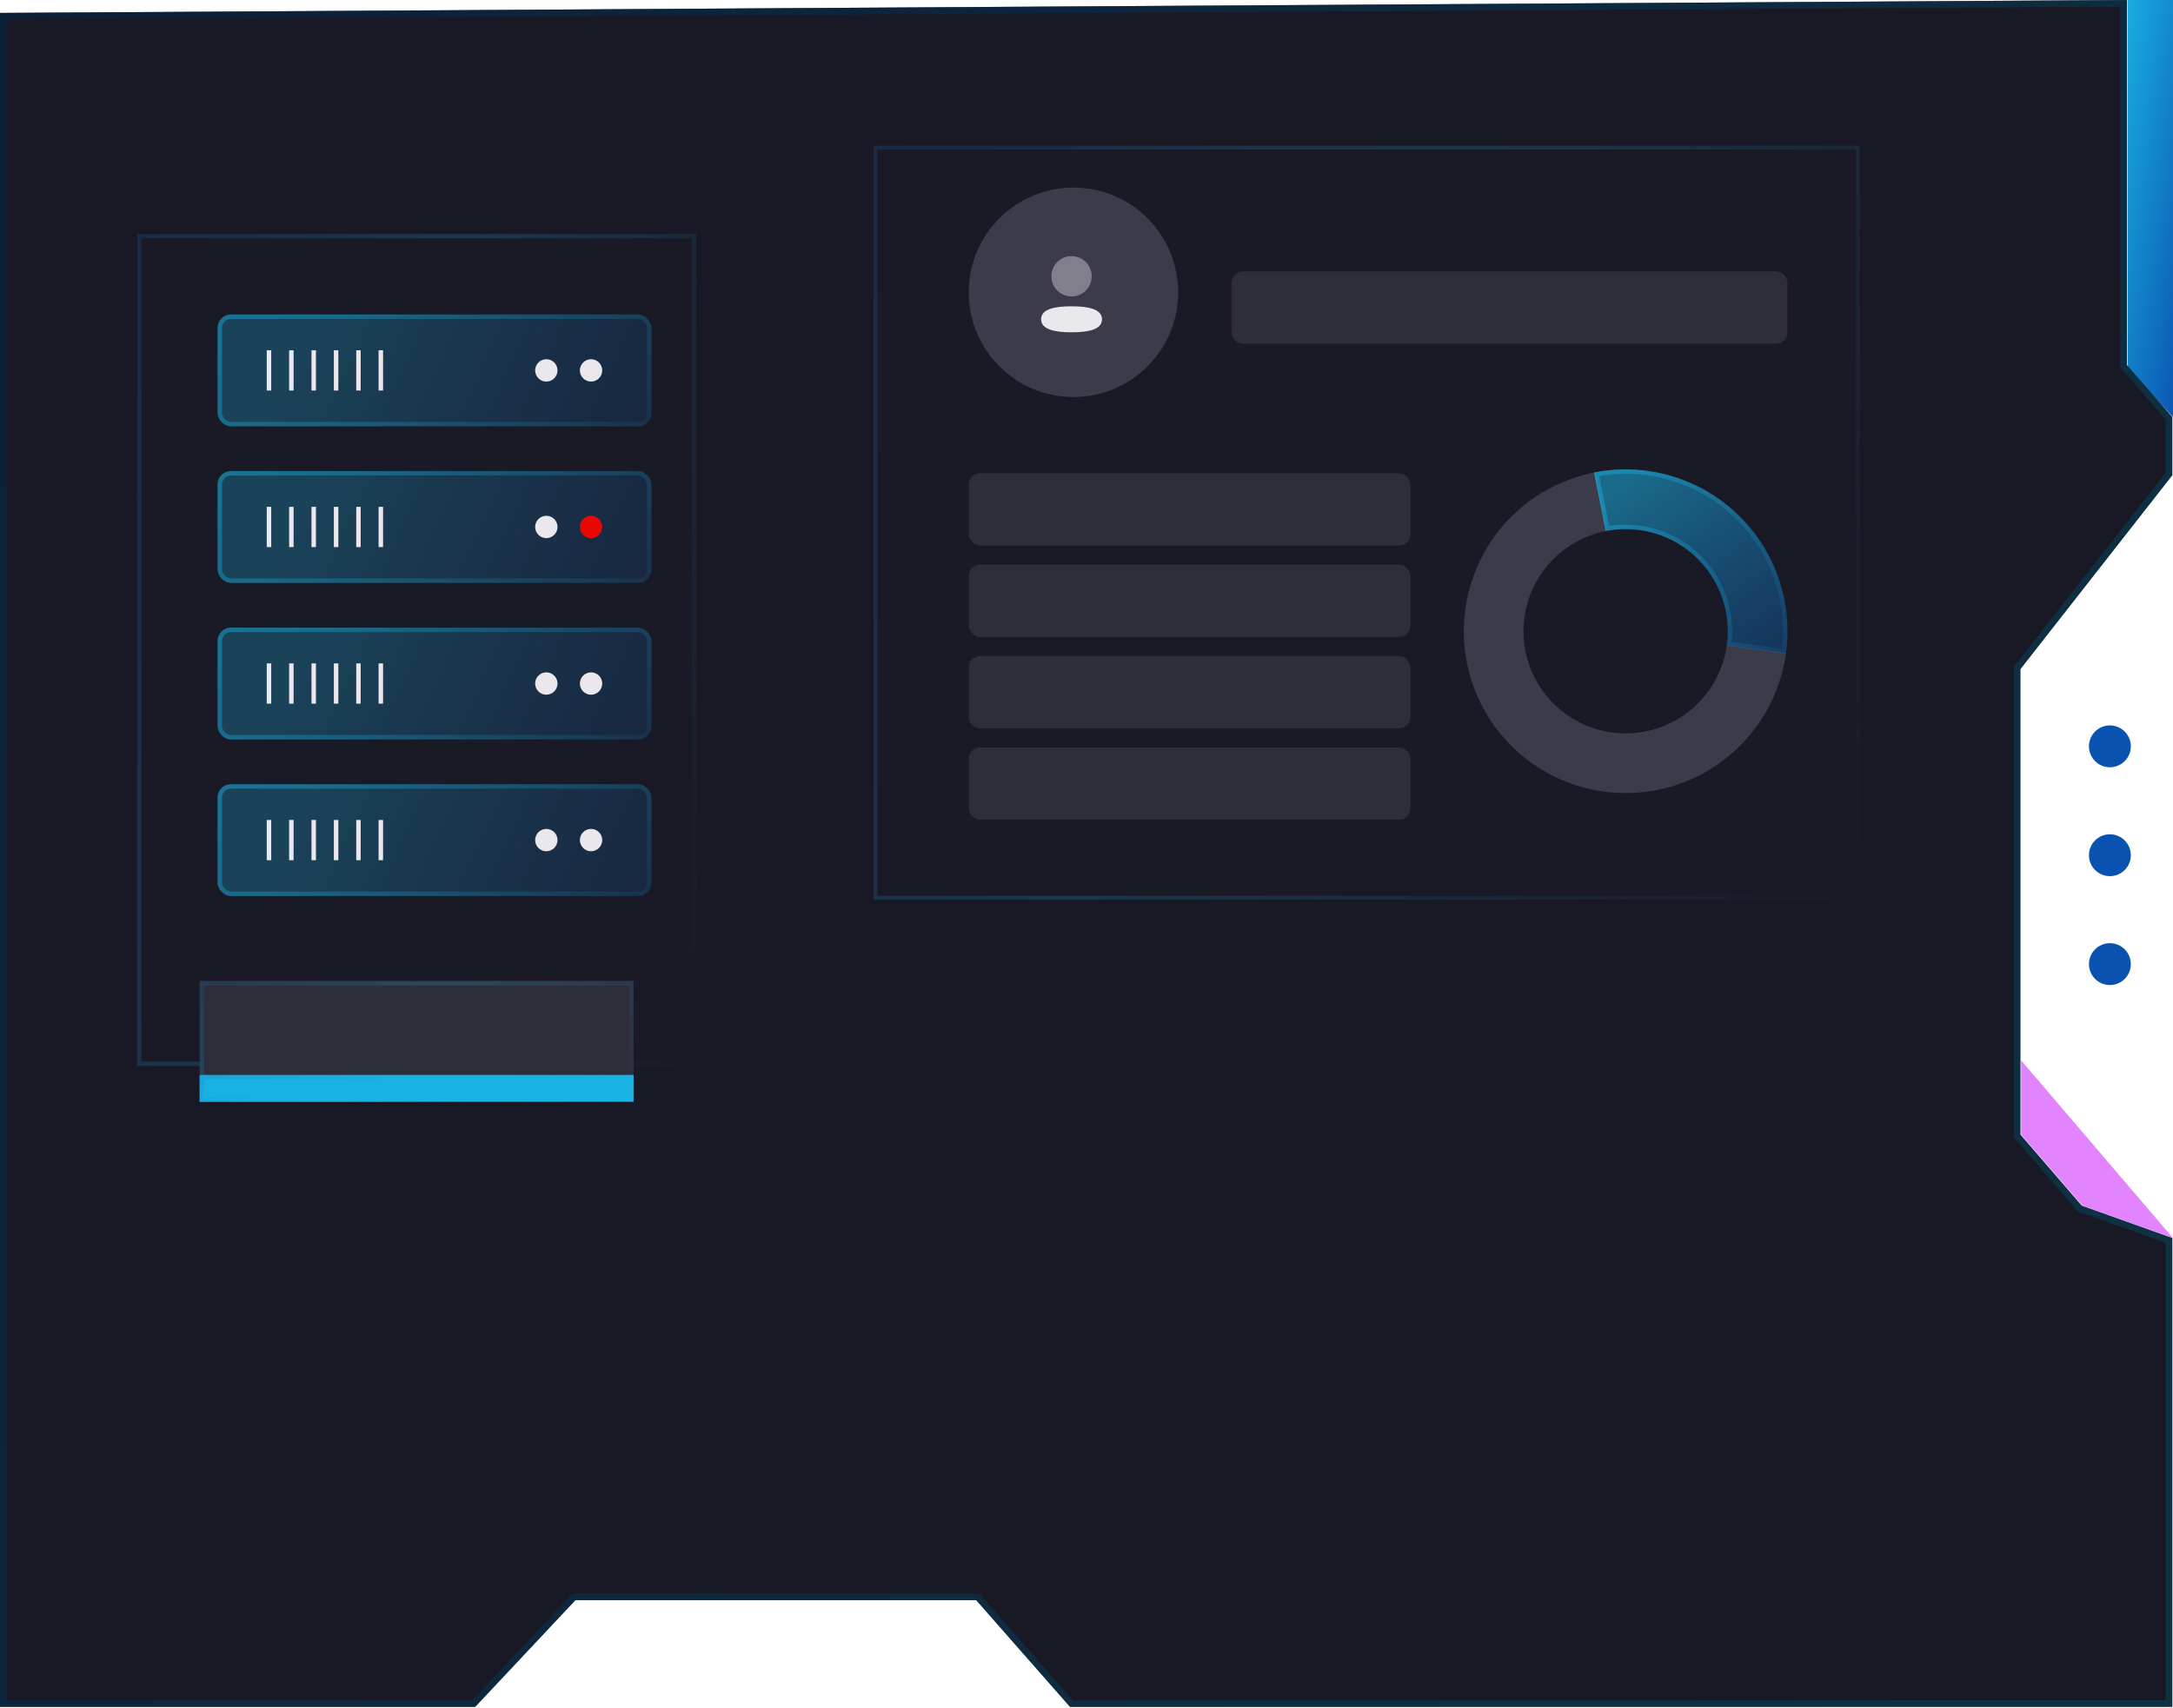 <svg width="533" height="419" viewBox="0 0 533 419" fill="none" xmlns="http://www.w3.org/2000/svg">
    <path d="M495.734 278.305V260.069L533 303.678L510.799 295.749L495.734 278.305Z" fill="#E384FF" />
    <path d="M521.899 0V90.304L533 102.283V0L521.899 0Z" fill="url(#paint0_linear_918_9162)" />
    <g filter="url(#filter0_b_918_9162)">
        <path
            d="M0 3.172L521.724 0V89.597L532.824 102.283V116.555L495.558 164.129V278.306L510.623 295.749L532.824 303.678V418.648H262.448L239.454 392.482H141.135L116.555 418.648H0V3.172Z"
            fill="#191825" />
        <path
            d="M116.212 417.855H0.793V3.96L520.931 0.798V89.597V89.895L521.127 90.119L532.031 102.581V116.282L494.934 163.64L494.765 163.855V164.129V278.306V278.601L494.958 278.824L510.023 296.267L510.16 296.426L510.357 296.496L532.031 304.237V417.855H262.806L240.049 391.959L239.812 391.689H239.454H141.135H140.792L140.557 391.939L116.212 417.855Z"
            stroke="url(#paint1_linear_918_9162)" stroke-opacity="0.4" stroke-width="1.586" />
        <path
            d="M116.212 417.855H0.793V3.96L520.931 0.798V89.597V89.895L521.127 90.119L532.031 102.581V116.282L494.934 163.64L494.765 163.855V164.129V278.306V278.601L494.958 278.824L510.023 296.267L510.16 296.426L510.357 296.496L532.031 304.237V417.855H262.806L240.049 391.959L239.812 391.689H239.454H141.135H140.792L140.557 391.939L116.212 417.855Z"
            stroke="black" stroke-opacity="0.4" stroke-width="1.586" />
    </g>
    <circle cx="517.521" cy="183.061" r="5.136" fill="#0A52B0" />
    <circle cx="517.521" cy="209.769" r="5.136" fill="#0A52B0" />
    <circle cx="517.521" cy="236.477" r="5.136" fill="#0A52B0" />
    <g filter="url(#filter1_d_918_9162)">
        <rect x="218" y="32" width="241.925" height="184.946" fill="#1A1926" />
        <rect x="218.467" y="32.467" width="240.991" height="184.012" stroke="url(#paint2_linear_918_9162)"
            stroke-opacity="0.2" stroke-width="0.934" />
    </g>
    <g filter="url(#filter2_d_918_9162)">
        <rect x="302.065" y="62.824" width="136.375" height="17.747" rx="2.802" fill="#2E2D3A" />
    </g>
    <g filter="url(#filter3_d_918_9162)">
        <rect x="237.615" y="112.33" width="108.352" height="17.747" rx="2.802" fill="#2E2D3A" />
    </g>
    <g filter="url(#filter4_d_918_9162)">
        <rect x="237.615" y="134.748" width="108.352" height="17.747" rx="2.802" fill="#2E2D3A" />
    </g>
    <g filter="url(#filter5_d_918_9162)">
        <rect x="237.615" y="157.166" width="108.352" height="17.747" rx="2.802" fill="#2E2D3A" />
    </g>
    <g filter="url(#filter6_d_918_9162)">
        <rect x="237.615" y="179.583" width="108.352" height="17.747" rx="2.802" fill="#2E2D3A" />
    </g>
    <path
        d="M438.077 160.195C437.09 167.432 434.125 174.257 429.509 179.918C424.893 185.579 418.804 189.856 411.913 192.28C405.022 194.703 397.597 195.178 390.453 193.653C383.31 192.127 376.726 188.661 371.426 183.634C366.126 178.608 362.315 172.217 360.414 165.164C358.512 158.111 358.593 150.671 360.648 143.661C362.703 136.652 366.653 130.345 372.061 125.436C377.47 120.526 384.128 117.204 391.303 115.835L394.046 130.213C389.517 131.077 385.313 133.175 381.899 136.274C378.485 139.373 375.992 143.354 374.694 147.779C373.397 152.204 373.346 156.901 374.546 161.354C375.747 165.806 378.152 169.841 381.498 173.014C384.844 176.187 389 178.375 393.51 179.338C398.019 180.301 402.707 180.001 407.057 178.471C411.407 176.942 415.251 174.241 418.165 170.668C421.079 167.094 422.951 162.786 423.574 158.217L438.077 160.195Z"
        fill="#3C3B4A" />
    <path
        d="M390.997 115.895C397.213 114.658 403.635 114.928 409.725 116.681C415.816 118.434 421.398 121.62 426.005 125.973C430.612 130.325 434.11 135.717 436.206 141.698C438.303 147.679 438.937 154.075 438.056 160.351L423.561 158.315C424.117 154.353 423.717 150.316 422.393 146.54C421.07 142.764 418.862 139.36 415.953 136.613C413.045 133.865 409.521 131.854 405.676 130.747C401.831 129.64 397.777 129.47 393.853 130.251L390.997 115.895Z"
        fill="url(#paint3_linear_918_9162)" />
    <path
        d="M394.276 129.625L391.629 116.32C397.596 115.218 403.741 115.517 409.577 117.197C415.585 118.926 421.092 122.069 425.636 126.363C430.181 130.656 433.632 135.975 435.7 141.875C437.709 147.607 438.357 153.724 437.595 159.745L424.161 157.858C424.623 153.982 424.192 150.05 422.9 146.362C421.548 142.506 419.292 139.029 416.322 136.223C413.351 133.416 409.752 131.362 405.824 130.232C402.069 129.151 398.119 128.944 394.276 129.625Z"
        stroke="url(#paint4_linear_918_9162)" stroke-opacity="0.5" stroke-width="1.073" />
    <circle cx="263.302" cy="71.698" r="25.687" fill="#3C3B4A" />
    <path
        d="M262.832 75.13C258.803 75.13 255.362 75.765 255.362 78.306C255.362 80.847 258.782 81.505 262.832 81.505C266.861 81.505 270.302 80.871 270.302 78.329C270.302 75.787 266.883 75.13 262.832 75.13"
        fill="#EAE7ED" />
    <path opacity="0.4"
        d="M262.832 72.71C265.576 72.71 267.775 70.51 267.775 67.767C267.775 65.023 265.576 62.824 262.832 62.824C260.088 62.824 257.889 65.023 257.889 67.767C257.889 70.51 260.088 72.71 262.832 72.71"
        fill="#EAE7ED" />
    <g filter="url(#filter7_d_918_9162)">
        <rect x="38" y="53" width="137.149" height="204.078" fill="#1A1926" />
        <rect x="38.549" y="53.549" width="136.052" height="202.98" stroke="url(#paint5_linear_918_9162)"
            stroke-opacity="0.2" stroke-width="1.097" />
    </g>
    <g filter="url(#filter8_d_918_9162)">
        <rect x="53.36" y="236.23" width="106.428" height="29.624" fill="#2E2D3A" />
        <rect x="53.909" y="236.779" width="105.33" height="28.527" stroke="url(#paint6_linear_918_9162)"
            stroke-opacity="0.2" stroke-width="1.097" />
    </g>
    <g filter="url(#filter9_d_918_9162)">
        <rect x="53.36" y="259.272" width="106.428" height="6.583" fill="#1AB2E2" />
        <rect x="53.909" y="259.821" width="105.33" height="5.486" stroke="url(#paint7_linear_918_9162)"
            stroke-opacity="0.2" stroke-width="1.097" />
    </g>
    <g filter="url(#filter10_b_918_9162)">
        <rect x="53.36" y="77.138" width="106.428" height="27.43" rx="3.292"
            fill="url(#paint8_linear_918_9162)" />
        <rect x="53.909" y="77.687" width="105.33" height="26.333" rx="2.743" stroke="url(#paint9_linear_918_9162)"
            stroke-opacity="0.5" stroke-width="1.097" />
    </g>
    <g filter="url(#filter11_b_918_9162)">
        <rect x="53.36" y="115.54" width="106.428" height="27.43" rx="3.292"
            fill="url(#paint10_linear_918_9162)" />
        <rect x="53.909" y="116.089" width="105.33" height="26.333" rx="2.743"
            stroke="url(#paint11_linear_918_9162)" stroke-opacity="0.5" stroke-width="1.097" />
    </g>
    <g filter="url(#filter12_b_918_9162)">
        <rect x="53.36" y="153.941" width="106.428" height="27.43" rx="3.292"
            fill="url(#paint12_linear_918_9162)" />
        <rect x="53.909" y="154.49" width="105.33" height="26.333" rx="2.743" stroke="url(#paint13_linear_918_9162)"
            stroke-opacity="0.5" stroke-width="1.097" />
    </g>
    <g filter="url(#filter13_b_918_9162)">
        <rect x="53.36" y="192.343" width="106.428" height="27.43" rx="3.292"
            fill="url(#paint14_linear_918_9162)" />
        <rect x="53.909" y="192.891" width="105.33" height="26.333" rx="2.743"
            stroke="url(#paint15_linear_918_9162)" stroke-opacity="0.5" stroke-width="1.097" />
    </g>
    <line x1="65.978" y1="85.915" x2="65.978" y2="95.79" stroke="#EAE7ED" stroke-width="1.097" />
    <line x1="71.465" y1="85.915" x2="71.465" y2="95.79" stroke="#EAE7ED" stroke-width="1.097" />
    <line x1="76.951" y1="85.915" x2="76.951" y2="95.79" stroke="#EAE7ED" stroke-width="1.097" />
    <line x1="82.437" y1="85.915" x2="82.437" y2="95.79" stroke="#EAE7ED" stroke-width="1.097" />
    <line x1="87.923" y1="85.915" x2="87.923" y2="95.79" stroke="#EAE7ED" stroke-width="1.097" />
    <line x1="93.409" y1="85.915" x2="93.409" y2="95.79" stroke="#EAE7ED" stroke-width="1.097" />
    <circle cx="134.005" cy="90.852" r="2.743" fill="#EAE7ED" />
    <circle cx="144.976" cy="90.852" r="2.743" fill="#EAE7ED" />
    <line x1="65.978" y1="124.317" x2="65.978" y2="134.192" stroke="#EAE7ED" stroke-width="1.097" />
    <line x1="71.465" y1="124.317" x2="71.465" y2="134.192" stroke="#EAE7ED" stroke-width="1.097" />
    <line x1="76.951" y1="124.317" x2="76.951" y2="134.192" stroke="#EAE7ED" stroke-width="1.097" />
    <line x1="82.437" y1="124.317" x2="82.437" y2="134.192" stroke="#EAE7ED" stroke-width="1.097" />
    <line x1="87.923" y1="124.317" x2="87.923" y2="134.192" stroke="#EAE7ED" stroke-width="1.097" />
    <line x1="93.409" y1="124.317" x2="93.409" y2="134.192" stroke="#EAE7ED" stroke-width="1.097" />
    <circle cx="134.005" cy="129.254" r="2.743" fill="#EAE7ED" />
    <circle cx="144.976" cy="129.254" r="2.743" fill="#E80702" />
    <line x1="65.978" y1="162.718" x2="65.978" y2="172.593" stroke="#EAE7ED" stroke-width="1.097" />
    <line x1="71.465" y1="162.718" x2="71.465" y2="172.593" stroke="#EAE7ED" stroke-width="1.097" />
    <line x1="76.951" y1="162.718" x2="76.951" y2="172.593" stroke="#EAE7ED" stroke-width="1.097" />
    <line x1="82.437" y1="162.718" x2="82.437" y2="172.593" stroke="#EAE7ED" stroke-width="1.097" />
    <line x1="87.923" y1="162.718" x2="87.923" y2="172.593" stroke="#EAE7ED" stroke-width="1.097" />
    <line x1="93.409" y1="162.718" x2="93.409" y2="172.593" stroke="#EAE7ED" stroke-width="1.097" />
    <circle cx="134.005" cy="167.656" r="2.743" fill="#EAE7ED" />
    <circle cx="144.976" cy="167.656" r="2.743" fill="#EAE7ED" />
    <line x1="65.978" y1="201.12" x2="65.978" y2="210.995" stroke="#EAE7ED" stroke-width="1.097" />
    <line x1="71.465" y1="201.12" x2="71.465" y2="210.995" stroke="#EAE7ED" stroke-width="1.097" />
    <line x1="76.951" y1="201.12" x2="76.951" y2="210.995" stroke="#EAE7ED" stroke-width="1.097" />
    <line x1="82.437" y1="201.12" x2="82.437" y2="210.995" stroke="#EAE7ED" stroke-width="1.097" />
    <line x1="87.923" y1="201.12" x2="87.923" y2="210.995" stroke="#EAE7ED" stroke-width="1.097" />
    <line x1="93.409" y1="201.12" x2="93.409" y2="210.995" stroke="#EAE7ED" stroke-width="1.097" />
    <circle cx="134.005" cy="206.057" r="2.743" fill="#EAE7ED" />
    <circle cx="144.976" cy="206.057" r="2.743" fill="#EAE7ED" />
    <defs>
        <filter id="filter0_b_918_9162" x="-31.716" y="-31.716" width="596.256" height="482.079"
            filterUnits="userSpaceOnUse" color-interpolation-filters="sRGB">
            <feFlood flood-opacity="0" result="BackgroundImageFix" />
            <feGaussianBlur in="BackgroundImageFix" stdDeviation="15.858" />
            <feComposite in2="SourceAlpha" operator="in" result="effect1_backgroundBlur_918_9162" />
            <feBlend mode="normal" in="SourceGraphic" in2="effect1_backgroundBlur_918_9162" result="shape" />
        </filter>
        <filter id="filter1_d_918_9162" x="196.516" y="17.989" width="277.42" height="220.441"
            filterUnits="userSpaceOnUse" color-interpolation-filters="sRGB">
            <feFlood flood-opacity="0" result="BackgroundImageFix" />
            <feColorMatrix in="SourceAlpha" type="matrix" values="0 0 0 0 0 0 0 0 0 0 0 0 0 0 0 0 0 0 127 0"
                result="hardAlpha" />
            <feOffset dx="-3.736" dy="3.736" />
            <feGaussianBlur stdDeviation="8.874" />
            <feComposite in2="hardAlpha" operator="out" />
            <feColorMatrix type="matrix" values="0 0 0 0 0 0 0 0 0 0 0 0 0 0 0 0 0 0 0.19 0" />
            <feBlend mode="normal" in2="BackgroundImageFix" result="effect1_dropShadow_918_9162" />
            <feBlend mode="normal" in="SourceGraphic" in2="effect1_dropShadow_918_9162" result="shape" />
        </filter>
        <filter id="filter2_d_918_9162" x="298.329" y="62.824" width="143.848" height="25.22"
            filterUnits="userSpaceOnUse" color-interpolation-filters="sRGB">
            <feFlood flood-opacity="0" result="BackgroundImageFix" />
            <feColorMatrix in="SourceAlpha" type="matrix" values="0 0 0 0 0 0 0 0 0 0 0 0 0 0 0 0 0 0 127 0"
                result="hardAlpha" />
            <feOffset dy="3.736" />
            <feGaussianBlur stdDeviation="1.868" />
            <feComposite in2="hardAlpha" operator="out" />
            <feColorMatrix type="matrix" values="0 0 0 0 0 0 0 0 0 0 0 0 0 0 0 0 0 0 0.15 0" />
            <feBlend mode="normal" in2="BackgroundImageFix" result="effect1_dropShadow_918_9162" />
            <feBlend mode="normal" in="SourceGraphic" in2="effect1_dropShadow_918_9162" result="shape" />
        </filter>
        <filter id="filter3_d_918_9162" x="233.879" y="112.33" width="115.825" height="25.22"
            filterUnits="userSpaceOnUse" color-interpolation-filters="sRGB">
            <feFlood flood-opacity="0" result="BackgroundImageFix" />
            <feColorMatrix in="SourceAlpha" type="matrix" values="0 0 0 0 0 0 0 0 0 0 0 0 0 0 0 0 0 0 127 0"
                result="hardAlpha" />
            <feOffset dy="3.736" />
            <feGaussianBlur stdDeviation="1.868" />
            <feComposite in2="hardAlpha" operator="out" />
            <feColorMatrix type="matrix" values="0 0 0 0 0 0 0 0 0 0 0 0 0 0 0 0 0 0 0.15 0" />
            <feBlend mode="normal" in2="BackgroundImageFix" result="effect1_dropShadow_918_9162" />
            <feBlend mode="normal" in="SourceGraphic" in2="effect1_dropShadow_918_9162" result="shape" />
        </filter>
        <filter id="filter4_d_918_9162" x="233.879" y="134.748" width="115.825" height="25.22"
            filterUnits="userSpaceOnUse" color-interpolation-filters="sRGB">
            <feFlood flood-opacity="0" result="BackgroundImageFix" />
            <feColorMatrix in="SourceAlpha" type="matrix" values="0 0 0 0 0 0 0 0 0 0 0 0 0 0 0 0 0 0 127 0"
                result="hardAlpha" />
            <feOffset dy="3.736" />
            <feGaussianBlur stdDeviation="1.868" />
            <feComposite in2="hardAlpha" operator="out" />
            <feColorMatrix type="matrix" values="0 0 0 0 0 0 0 0 0 0 0 0 0 0 0 0 0 0 0.15 0" />
            <feBlend mode="normal" in2="BackgroundImageFix" result="effect1_dropShadow_918_9162" />
            <feBlend mode="normal" in="SourceGraphic" in2="effect1_dropShadow_918_9162" result="shape" />
        </filter>
        <filter id="filter5_d_918_9162" x="233.879" y="157.166" width="115.825" height="25.22"
            filterUnits="userSpaceOnUse" color-interpolation-filters="sRGB">
            <feFlood flood-opacity="0" result="BackgroundImageFix" />
            <feColorMatrix in="SourceAlpha" type="matrix" values="0 0 0 0 0 0 0 0 0 0 0 0 0 0 0 0 0 0 127 0"
                result="hardAlpha" />
            <feOffset dy="3.736" />
            <feGaussianBlur stdDeviation="1.868" />
            <feComposite in2="hardAlpha" operator="out" />
            <feColorMatrix type="matrix" values="0 0 0 0 0 0 0 0 0 0 0 0 0 0 0 0 0 0 0.15 0" />
            <feBlend mode="normal" in2="BackgroundImageFix" result="effect1_dropShadow_918_9162" />
            <feBlend mode="normal" in="SourceGraphic" in2="effect1_dropShadow_918_9162" result="shape" />
        </filter>
        <filter id="filter6_d_918_9162" x="233.879" y="179.583" width="115.825" height="25.22"
            filterUnits="userSpaceOnUse" color-interpolation-filters="sRGB">
            <feFlood flood-opacity="0" result="BackgroundImageFix" />
            <feColorMatrix in="SourceAlpha" type="matrix" values="0 0 0 0 0 0 0 0 0 0 0 0 0 0 0 0 0 0 127 0"
                result="hardAlpha" />
            <feOffset dy="3.736" />
            <feGaussianBlur stdDeviation="1.868" />
            <feComposite in2="hardAlpha" operator="out" />
            <feColorMatrix type="matrix" values="0 0 0 0 0 0 0 0 0 0 0 0 0 0 0 0 0 0 0.15 0" />
            <feBlend mode="normal" in2="BackgroundImageFix" result="effect1_dropShadow_918_9162" />
            <feBlend mode="normal" in="SourceGraphic" in2="effect1_dropShadow_918_9162" result="shape" />
        </filter>
        <filter id="filter7_d_918_9162" x="12.765" y="36.542" width="178.842" height="245.771"
            filterUnits="userSpaceOnUse" color-interpolation-filters="sRGB">
            <feFlood flood-opacity="0" result="BackgroundImageFix" />
            <feColorMatrix in="SourceAlpha" type="matrix" values="0 0 0 0 0 0 0 0 0 0 0 0 0 0 0 0 0 0 127 0"
                result="hardAlpha" />
            <feOffset dx="-4.389" dy="4.389" />
            <feGaussianBlur stdDeviation="10.423" />
            <feComposite in2="hardAlpha" operator="out" />
            <feColorMatrix type="matrix" values="0 0 0 0 0 0 0 0 0 0 0 0 0 0 0 0 0 0 0.19 0" />
            <feBlend mode="normal" in2="BackgroundImageFix" result="effect1_dropShadow_918_9162" />
            <feBlend mode="normal" in="SourceGraphic" in2="effect1_dropShadow_918_9162" result="shape" />
        </filter>
        <filter id="filter8_d_918_9162" x="28.125" y="219.773" width="148.121" height="71.317"
            filterUnits="userSpaceOnUse" color-interpolation-filters="sRGB">
            <feFlood flood-opacity="0" result="BackgroundImageFix" />
            <feColorMatrix in="SourceAlpha" type="matrix" values="0 0 0 0 0 0 0 0 0 0 0 0 0 0 0 0 0 0 127 0"
                result="hardAlpha" />
            <feOffset dx="-4.389" dy="4.389" />
            <feGaussianBlur stdDeviation="10.423" />
            <feComposite in2="hardAlpha" operator="out" />
            <feColorMatrix type="matrix" values="0 0 0 0 0 0 0 0 0 0 0 0 0 0 0 0 0 0 0.19 0" />
            <feBlend mode="normal" in2="BackgroundImageFix" result="effect1_dropShadow_918_9162" />
            <feBlend mode="normal" in="SourceGraphic" in2="effect1_dropShadow_918_9162" result="shape" />
        </filter>
        <filter id="filter9_d_918_9162" x="28.125" y="242.814" width="148.121" height="48.276"
            filterUnits="userSpaceOnUse" color-interpolation-filters="sRGB">
            <feFlood flood-opacity="0" result="BackgroundImageFix" />
            <feColorMatrix in="SourceAlpha" type="matrix" values="0 0 0 0 0 0 0 0 0 0 0 0 0 0 0 0 0 0 127 0"
                result="hardAlpha" />
            <feOffset dx="-4.389" dy="4.389" />
            <feGaussianBlur stdDeviation="10.423" />
            <feComposite in2="hardAlpha" operator="out" />
            <feColorMatrix type="matrix" values="0 0 0 0 0 0 0 0 0 0 0 0 0 0 0 0 0 0 0.19 0" />
            <feBlend mode="normal" in2="BackgroundImageFix" result="effect1_dropShadow_918_9162" />
            <feBlend mode="normal" in="SourceGraphic" in2="effect1_dropShadow_918_9162" result="shape" />
        </filter>
        <filter id="filter10_b_918_9162" x="34.708" y="58.486" width="143.732" height="64.734"
            filterUnits="userSpaceOnUse" color-interpolation-filters="sRGB">
            <feFlood flood-opacity="0" result="BackgroundImageFix" />
            <feGaussianBlur in="BackgroundImageFix" stdDeviation="9.326" />
            <feComposite in2="SourceAlpha" operator="in" result="effect1_backgroundBlur_918_9162" />
            <feBlend mode="normal" in="SourceGraphic" in2="effect1_backgroundBlur_918_9162" result="shape" />
        </filter>
        <filter id="filter11_b_918_9162" x="34.708" y="96.888" width="143.732" height="64.734"
            filterUnits="userSpaceOnUse" color-interpolation-filters="sRGB">
            <feFlood flood-opacity="0" result="BackgroundImageFix" />
            <feGaussianBlur in="BackgroundImageFix" stdDeviation="9.326" />
            <feComposite in2="SourceAlpha" operator="in" result="effect1_backgroundBlur_918_9162" />
            <feBlend mode="normal" in="SourceGraphic" in2="effect1_backgroundBlur_918_9162" result="shape" />
        </filter>
        <filter id="filter12_b_918_9162" x="34.708" y="135.289" width="143.732" height="64.734"
            filterUnits="userSpaceOnUse" color-interpolation-filters="sRGB">
            <feFlood flood-opacity="0" result="BackgroundImageFix" />
            <feGaussianBlur in="BackgroundImageFix" stdDeviation="9.326" />
            <feComposite in2="SourceAlpha" operator="in" result="effect1_backgroundBlur_918_9162" />
            <feBlend mode="normal" in="SourceGraphic" in2="effect1_backgroundBlur_918_9162" result="shape" />
        </filter>
        <filter id="filter13_b_918_9162" x="34.708" y="173.691" width="143.732" height="64.734"
            filterUnits="userSpaceOnUse" color-interpolation-filters="sRGB">
            <feFlood flood-opacity="0" result="BackgroundImageFix" />
            <feGaussianBlur in="BackgroundImageFix" stdDeviation="9.326" />
            <feComposite in2="SourceAlpha" operator="in" result="effect1_backgroundBlur_918_9162" />
            <feBlend mode="normal" in="SourceGraphic" in2="effect1_backgroundBlur_918_9162" result="shape" />
        </filter>
        <linearGradient id="paint0_linear_918_9162" x1="520.908" y1="-3.915" x2="551.088" y2="0.924"
            gradientUnits="userSpaceOnUse">
            <stop stop-color="#1AB2E2" />
            <stop offset="1" stop-color="#0A52B0" />
        </linearGradient>
        <linearGradient id="paint1_linear_918_9162" x1="-56.251" y1="-127.07" x2="665.988" y2="234.264"
            gradientUnits="userSpaceOnUse">
            <stop stop-color="#0A52B0" />
            <stop offset="1" stop-color="#1AB2E2" />
        </linearGradient>
        <linearGradient id="paint2_linear_918_9162" x1="192.46" y1="-24.136" x2="516.731" y2="142.602"
            gradientUnits="userSpaceOnUse">
            <stop stop-color="#0A52B0" />
            <stop offset="0.486" stop-color="#1AB2E2" />
            <stop offset="0.951" stop-color="#1AB2E2" stop-opacity="0" />
        </linearGradient>
        <linearGradient id="paint3_linear_918_9162" x1="402.247" y1="115.132" x2="441.66" y2="174.679"
            gradientUnits="userSpaceOnUse">
            <stop stop-color="#1AB2E2" stop-opacity="0.54" />
            <stop offset="1" stop-color="#0A52B0" stop-opacity="0.31" />
        </linearGradient>
        <linearGradient id="paint4_linear_918_9162" x1="362.873" y1="-135.954" x2="521.332" y2="-91.326"
            gradientUnits="userSpaceOnUse">
            <stop offset="0.02" stop-color="#0A52B0" />
            <stop offset="0.525" stop-color="#1AB2E2" />
            <stop offset="1" stop-color="#1AB2E2" stop-opacity="0" />
        </linearGradient>
        <linearGradient id="paint5_linear_918_9162" x1="23.521" y1="-8.943" x2="240.794" y2="48.455"
            gradientUnits="userSpaceOnUse">
            <stop stop-color="#0A52B0" />
            <stop offset="0.486" stop-color="#1AB2E2" />
            <stop offset="0.951" stop-color="#1AB2E2" stop-opacity="0" />
        </linearGradient>
        <linearGradient id="paint6_linear_918_9162" x1="42.125" y1="227.239" x2="102.361" y2="312.306"
            gradientUnits="userSpaceOnUse">
            <stop stop-color="#0A52B0" />
            <stop offset="0.486" stop-color="#1AB2E2" />
            <stop offset="0.951" stop-color="#1AB2E2" stop-opacity="0" />
        </linearGradient>
        <linearGradient id="paint7_linear_918_9162" x1="42.125" y1="257.274" x2="46.483" y2="284.971"
            gradientUnits="userSpaceOnUse">
            <stop stop-color="#0A52B0" />
            <stop offset="0.486" stop-color="#1AB2E2" />
            <stop offset="0.951" stop-color="#1AB2E2" stop-opacity="0" />
        </linearGradient>
        <linearGradient id="paint8_linear_918_9162" x1="78.596" y1="77.138" x2="189.965" y2="128.393"
            gradientUnits="userSpaceOnUse">
            <stop stop-color="#1AB2E2" stop-opacity="0.27" />
            <stop offset="1" stop-color="#0A52B0" stop-opacity="0.12" />
        </linearGradient>
        <linearGradient id="paint9_linear_918_9162" x1="-9.728" y1="-75.169" x2="174.305" y2="116.498"
            gradientUnits="userSpaceOnUse">
            <stop offset="0.02" stop-color="#0A52B0" />
            <stop offset="0.525" stop-color="#1AB2E2" />
            <stop offset="1" stop-color="#1AB2E2" stop-opacity="0" />
        </linearGradient>
        <linearGradient id="paint10_linear_918_9162" x1="78.596" y1="115.54" x2="189.965" y2="166.795"
            gradientUnits="userSpaceOnUse">
            <stop stop-color="#1AB2E2" stop-opacity="0.27" />
            <stop offset="1" stop-color="#0A52B0" stop-opacity="0.12" />
        </linearGradient>
        <linearGradient id="paint11_linear_918_9162" x1="-9.728" y1="-36.767" x2="174.305" y2="154.9"
            gradientUnits="userSpaceOnUse">
            <stop offset="0.02" stop-color="#0A52B0" />
            <stop offset="0.525" stop-color="#1AB2E2" />
            <stop offset="1" stop-color="#1AB2E2" stop-opacity="0" />
        </linearGradient>
        <linearGradient id="paint12_linear_918_9162" x1="78.596" y1="153.941" x2="189.965" y2="205.196"
            gradientUnits="userSpaceOnUse">
            <stop stop-color="#1AB2E2" stop-opacity="0.27" />
            <stop offset="1" stop-color="#0A52B0" stop-opacity="0.12" />
        </linearGradient>
        <linearGradient id="paint13_linear_918_9162" x1="-9.728" y1="1.634" x2="174.305" y2="193.301"
            gradientUnits="userSpaceOnUse">
            <stop offset="0.02" stop-color="#0A52B0" />
            <stop offset="0.525" stop-color="#1AB2E2" />
            <stop offset="1" stop-color="#1AB2E2" stop-opacity="0" />
        </linearGradient>
        <linearGradient id="paint14_linear_918_9162" x1="78.596" y1="192.343" x2="189.965" y2="243.597"
            gradientUnits="userSpaceOnUse">
            <stop stop-color="#1AB2E2" stop-opacity="0.27" />
            <stop offset="1" stop-color="#0A52B0" stop-opacity="0.12" />
        </linearGradient>
        <linearGradient id="paint15_linear_918_9162" x1="-9.728" y1="40.035" x2="174.305" y2="231.703"
            gradientUnits="userSpaceOnUse">
            <stop offset="0.02" stop-color="#0A52B0" />
            <stop offset="0.525" stop-color="#1AB2E2" />
            <stop offset="1" stop-color="#1AB2E2" stop-opacity="0" />
        </linearGradient>
    </defs>
</svg>